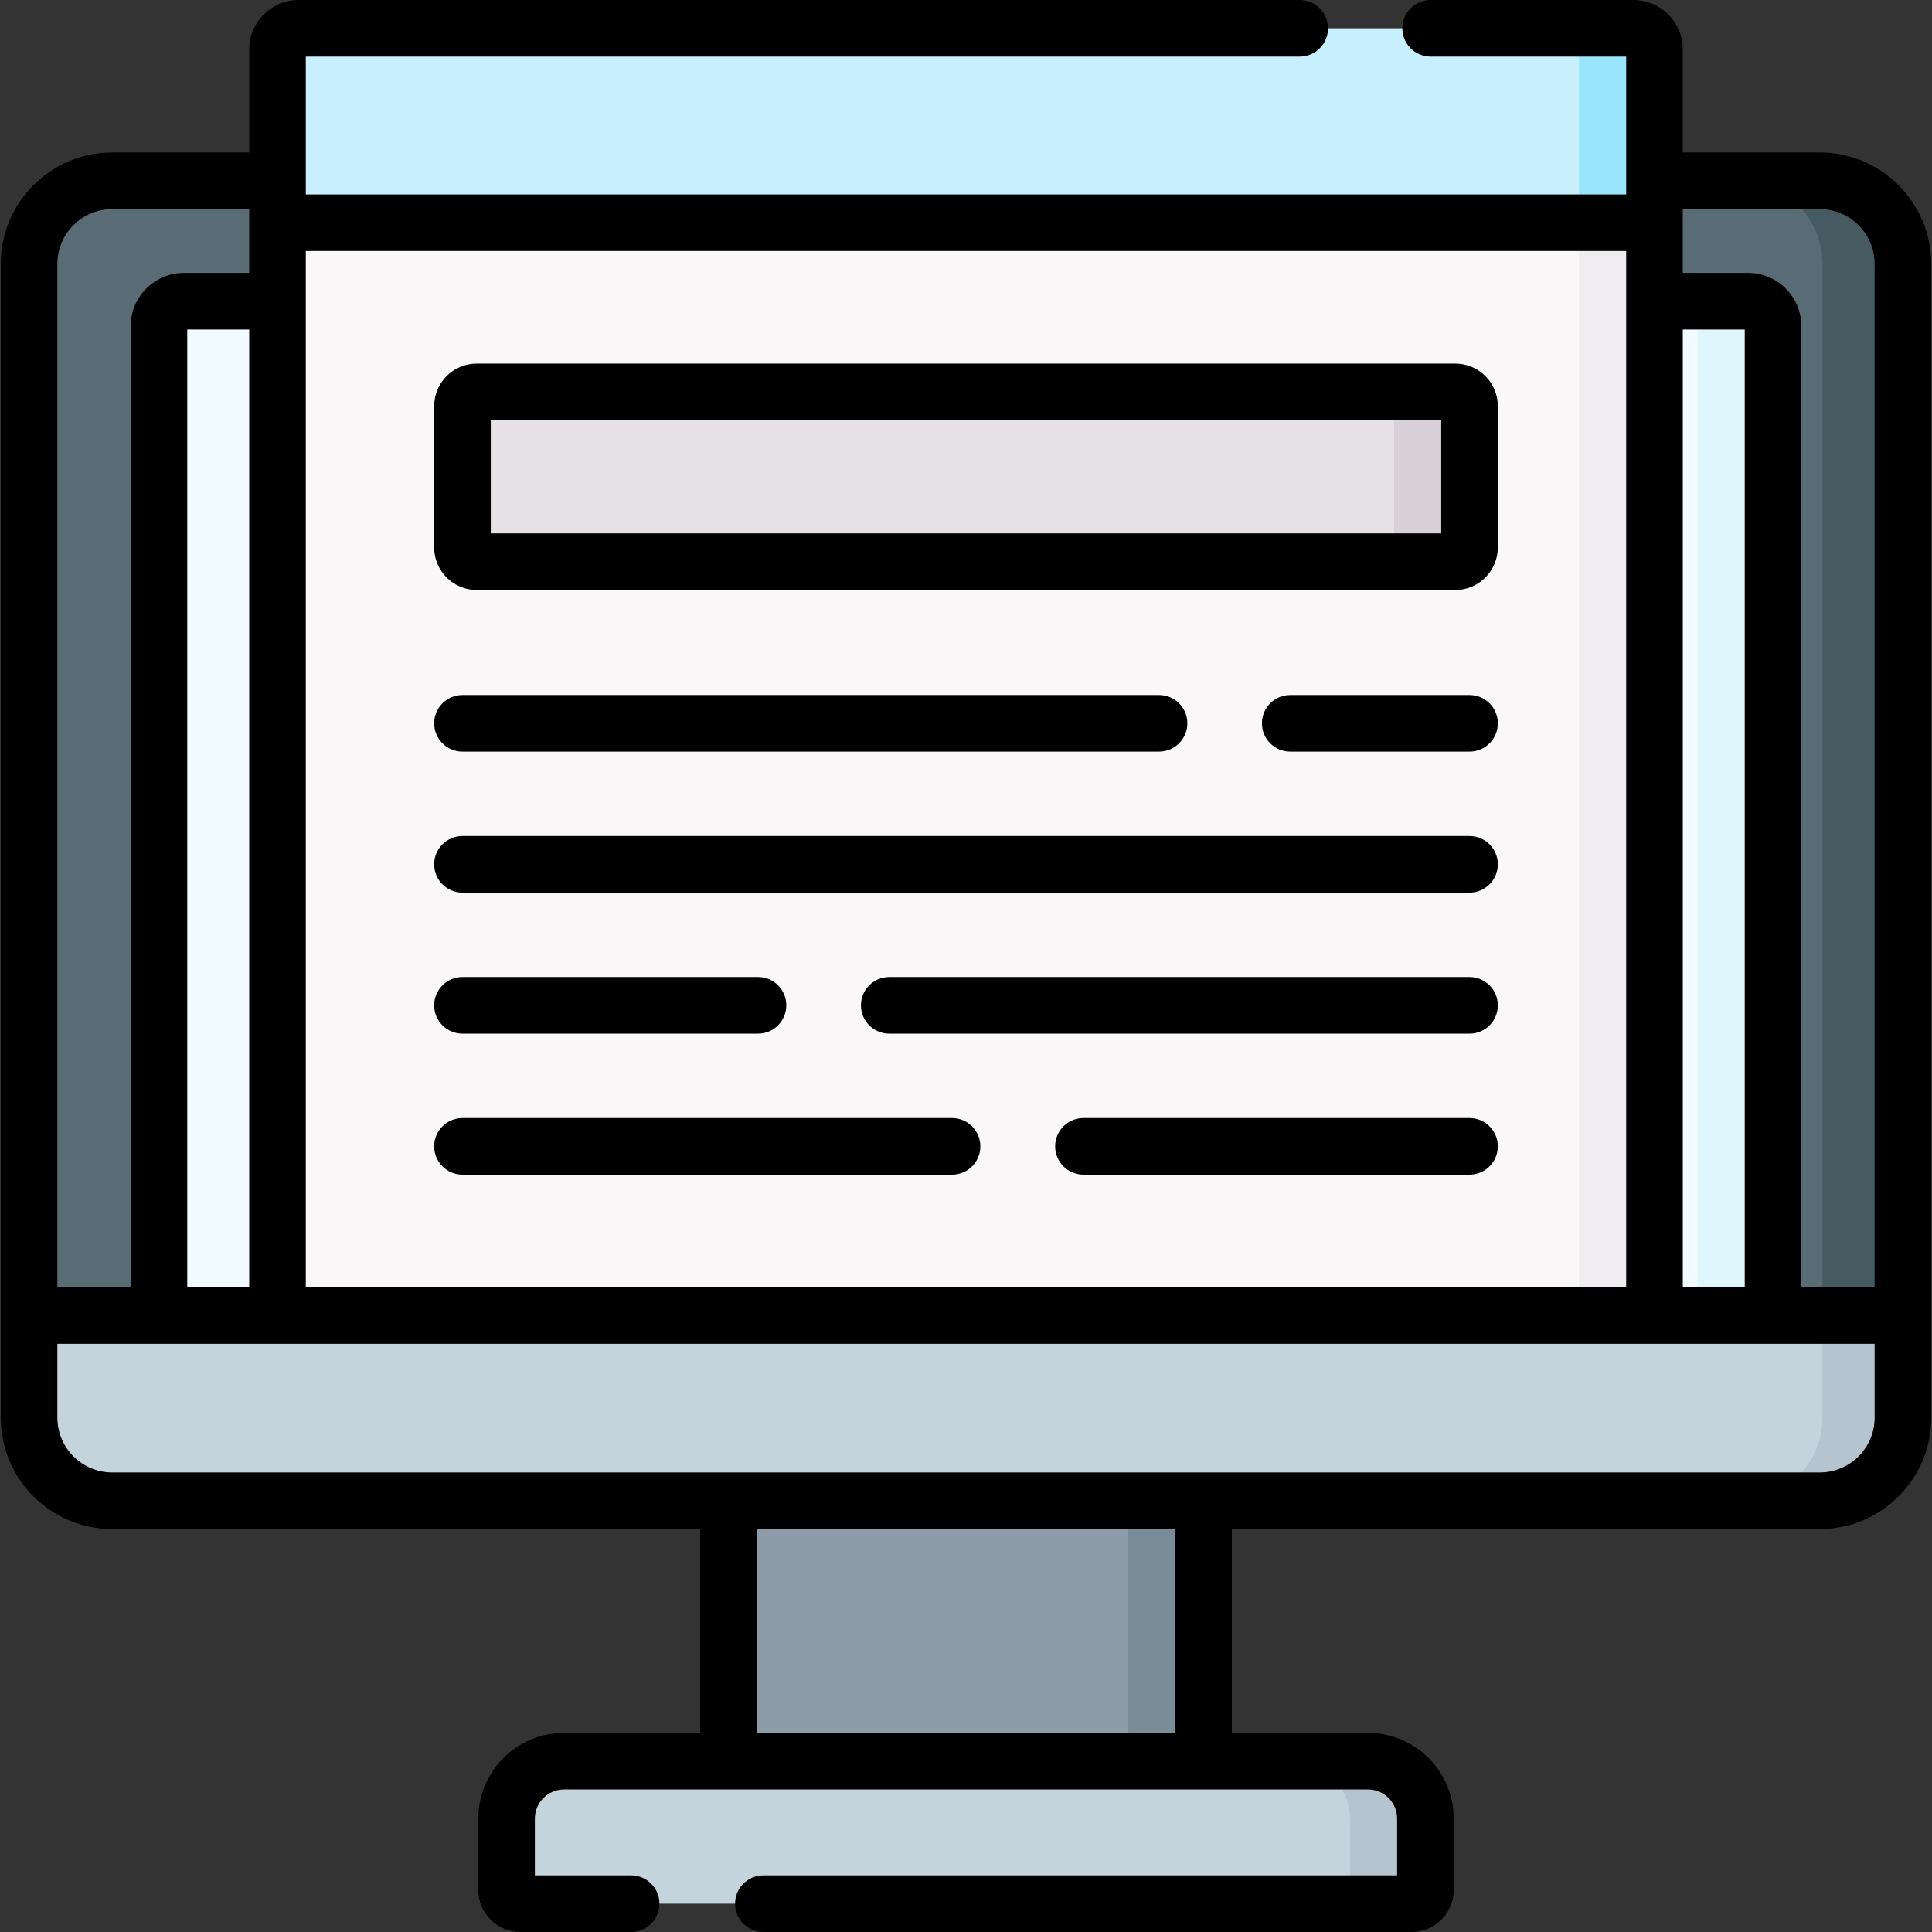<svg id="Capa_1" enable-background="new 0 0 512 512" height="512" viewBox="0 0 512 512" width="512" xmlns="http://www.w3.org/2000/svg"><rect x="0" y="0" width="512" height="512" fill="#333333" stroke="none"/><g><g><g><path d="m374.118 504.501h-236.236c-2.008 0-3.636-1.628-3.636-3.636v-18.906c0-8.412 6.819-15.232 15.232-15.232h213.045c8.412 0 15.232 6.819 15.232 15.232v18.906c-.001 2.008-1.629 3.636-3.637 3.636z" fill="#c5d3dd"/></g><g><path d="m377.752 481.954v18.912c0 2.008-1.628 3.636-3.636 3.636h-16.363v-22.549c0-8.409-6.82-15.229-15.229-15.229h19.999c8.411.001 15.229 6.82 15.229 15.23z" fill="#b6c4cf"/></g><g><path d="m193.054 397.713h125.892v69.014h-125.892z" fill="#8d9ca8"/></g><g><path d="m298.947 397.713h19.999v69.014h-19.999z" fill="#7a8c98"/></g><g><path d="m482.275 397.713h-452.55c-12.161 0-22.019-9.858-22.019-22.019v-305.76c0-12.161 9.858-22.019 22.019-22.019h452.551c12.161 0 22.019 9.858 22.019 22.019v305.76c0 12.16-9.859 22.019-22.02 22.019z" fill="#596c76"/></g><g><path d="m504.294 69.931v305.76c0 12.159-9.859 22.019-22.019 22.019h-21.319c12.159 0 22.019-9.859 22.019-22.019v-305.76c0-12.159-9.859-22.019-22.019-22.019h21.319c12.16 0 22.019 9.86 22.019 22.019z" fill="#465a61"/></g><g><path d="m482.275 397.713h-452.55c-12.161 0-22.019-9.858-22.019-22.019v-27.068h496.589v27.068c0 12.16-9.859 22.019-22.02 22.019z" fill="#c5d3dd"/></g><g><path d="m504.294 348.623v27.068c0 12.159-9.859 22.019-22.019 22.019h-21.319c12.159 0 22.019-9.859 22.019-22.019v-27.068z" fill="#b6c4cf"/></g><g><path d="m469.876 348.626h-427.752v-262.193c0-3.652 2.961-6.613 6.613-6.613h414.526c3.652 0 6.613 2.961 6.613 6.613z" fill="#f2fbff"/></g><g><path d="m469.876 86.43v262.193h-19.999v-262.193c0-3.65-2.96-6.609-6.61-6.609h19.999c3.65-.001 6.61 2.959 6.61 6.609z" fill="#dff6fd"/></g></g><g><g><path d="m438.458 59.02h-364.916v-45.944c0-3.08 2.497-5.577 5.577-5.577h353.763c3.08 0 5.577 2.497 5.577 5.577v45.944z" fill="#c8effe"/></g><g><path d="m438.458 13.074v45.947h-19.998v-45.947c0-3.08-2.5-5.57-5.58-5.57h19.999c3.079 0 5.579 2.49 5.579 5.57z" fill="#99e6fc"/></g><g><path d="m73.542 59.02h364.917v289.602h-364.917z" fill="#f9f7f8"/></g><g><path d="m418.46 59.021h19.999v289.602h-19.999z" fill="#efedef"/></g><g><path d="m385.664 148.856h-259.328c-2.086 0-3.777-1.691-3.777-3.777v-37.455c0-2.086 1.691-3.777 3.777-3.777h259.328c2.086 0 3.777 1.691 3.777 3.777v37.455c0 2.086-1.691 3.777-3.777 3.777z" fill="#e5e1e5"/></g><g><path d="m389.441 107.628v37.448c0 2.09-1.69 3.78-3.78 3.78h-19.999c2.09 0 3.78-1.69 3.78-3.78v-37.448c0-2.09-1.69-3.78-3.78-3.78h19.999c2.091 0 3.78 1.69 3.78 3.78z" fill="#d7d0d6"/></g><g><path d="m482.275 40.415h-36.318v-27.339c0-7.21-5.866-13.076-13.076-13.076h-53.745c-4.142 0-7.5 3.358-7.5 7.5s3.358 7.5 7.5 7.5h51.822v36.522h-349.917v-36.523h263.393c4.142 0 7.5-3.358 7.5-7.5s-3.358-7.5-7.5-7.5h-265.315c-7.21 0-13.076 5.866-13.076 13.076v27.339h-36.318c-16.277 0-29.519 13.242-29.519 29.519v305.76c0 16.277 13.242 29.519 29.519 29.519h155.829v54.015h-36.077c-12.534 0-22.731 10.197-22.731 22.731v18.906c0 6.14 4.996 11.135 11.136 11.135h29.378c4.142 0 7.5-3.358 7.5-7.5s-3.358-7.5-7.5-7.5h-25.515v-15.043c0-4.263 3.469-7.732 7.732-7.732h213.045c4.264 0 7.732 3.469 7.732 7.732v15.043h-167.948c-4.142 0-7.5 3.358-7.5 7.5s3.358 7.5 7.5 7.5h171.812c6.14 0 11.136-4.995 11.136-11.135v-18.906c0-12.534-10.197-22.731-22.731-22.731h-36.077v-54.015h155.829c16.277 0 29.519-13.242 29.519-29.519v-305.759c0-16.277-13.242-29.519-29.519-29.519zm-36.317 46.905h16.419v253.806h-16.419zm-364.917-20.8h349.917v274.603h-349.917zm-65.836 3.414c0-8.006 6.514-14.52 14.52-14.52h36.318v3.607 13.3h-17.306c-7.782 0-14.113 6.331-14.113 14.112v254.693h-19.419zm50.837 17.386v253.806h-16.419v-253.806zm245.405 371.907h-110.894v-54.015h110.893v54.015zm185.348-83.534c0 8.006-6.514 14.52-14.52 14.52h-452.55c-8.006 0-14.52-6.513-14.52-14.52v-19.568h481.59zm0-34.567h-19.419v-254.693c0-7.782-6.331-14.112-14.113-14.112h-17.306v-13.3-3.607h36.318c8.006 0 14.52 6.513 14.52 14.52z"/><path d="m385.664 96.348h-259.328c-6.218 0-11.276 5.058-11.276 11.276v37.455c0 6.218 5.058 11.277 11.276 11.277h259.328c6.218 0 11.276-5.059 11.276-11.277v-37.455c0-6.218-5.058-11.276-11.276-11.276zm-3.723 45.008h-251.882v-30.009h251.882z"/><path d="m389.441 184.186h-47.516c-4.142 0-7.5 3.358-7.5 7.5s3.358 7.5 7.5 7.5h47.516c4.142 0 7.5-3.358 7.5-7.5s-3.358-7.5-7.5-7.5z"/><path d="m122.559 199.185h184.6c4.142 0 7.5-3.358 7.5-7.5s-3.358-7.5-7.5-7.5h-184.6c-4.142 0-7.5 3.358-7.5 7.5s3.358 7.5 7.5 7.5z"/><path d="m389.441 221.556h-266.882c-4.142 0-7.5 3.358-7.5 7.5s3.358 7.5 7.5 7.5h266.881c4.142 0 7.5-3.358 7.5-7.5s-3.357-7.5-7.499-7.5z"/><path d="m389.441 258.926h-153.78c-4.142 0-7.5 3.358-7.5 7.5s3.358 7.5 7.5 7.5h153.78c4.142 0 7.5-3.358 7.5-7.5s-3.358-7.5-7.5-7.5z"/><path d="m122.559 273.925h78.32c4.142 0 7.5-3.358 7.5-7.5s-3.358-7.5-7.5-7.5h-78.32c-4.142 0-7.5 3.358-7.5 7.5s3.358 7.5 7.5 7.5z"/><path d="m389.441 296.297h-102.316c-4.142 0-7.5 3.358-7.5 7.5s3.358 7.5 7.5 7.5h102.315c4.142 0 7.5-3.358 7.5-7.5s-3.357-7.5-7.499-7.5z"/><path d="m252.306 296.297h-129.747c-4.142 0-7.5 3.358-7.5 7.5s3.358 7.5 7.5 7.5h129.747c4.142 0 7.5-3.358 7.5-7.5s-3.358-7.5-7.5-7.5z"/></g></g></g></svg>